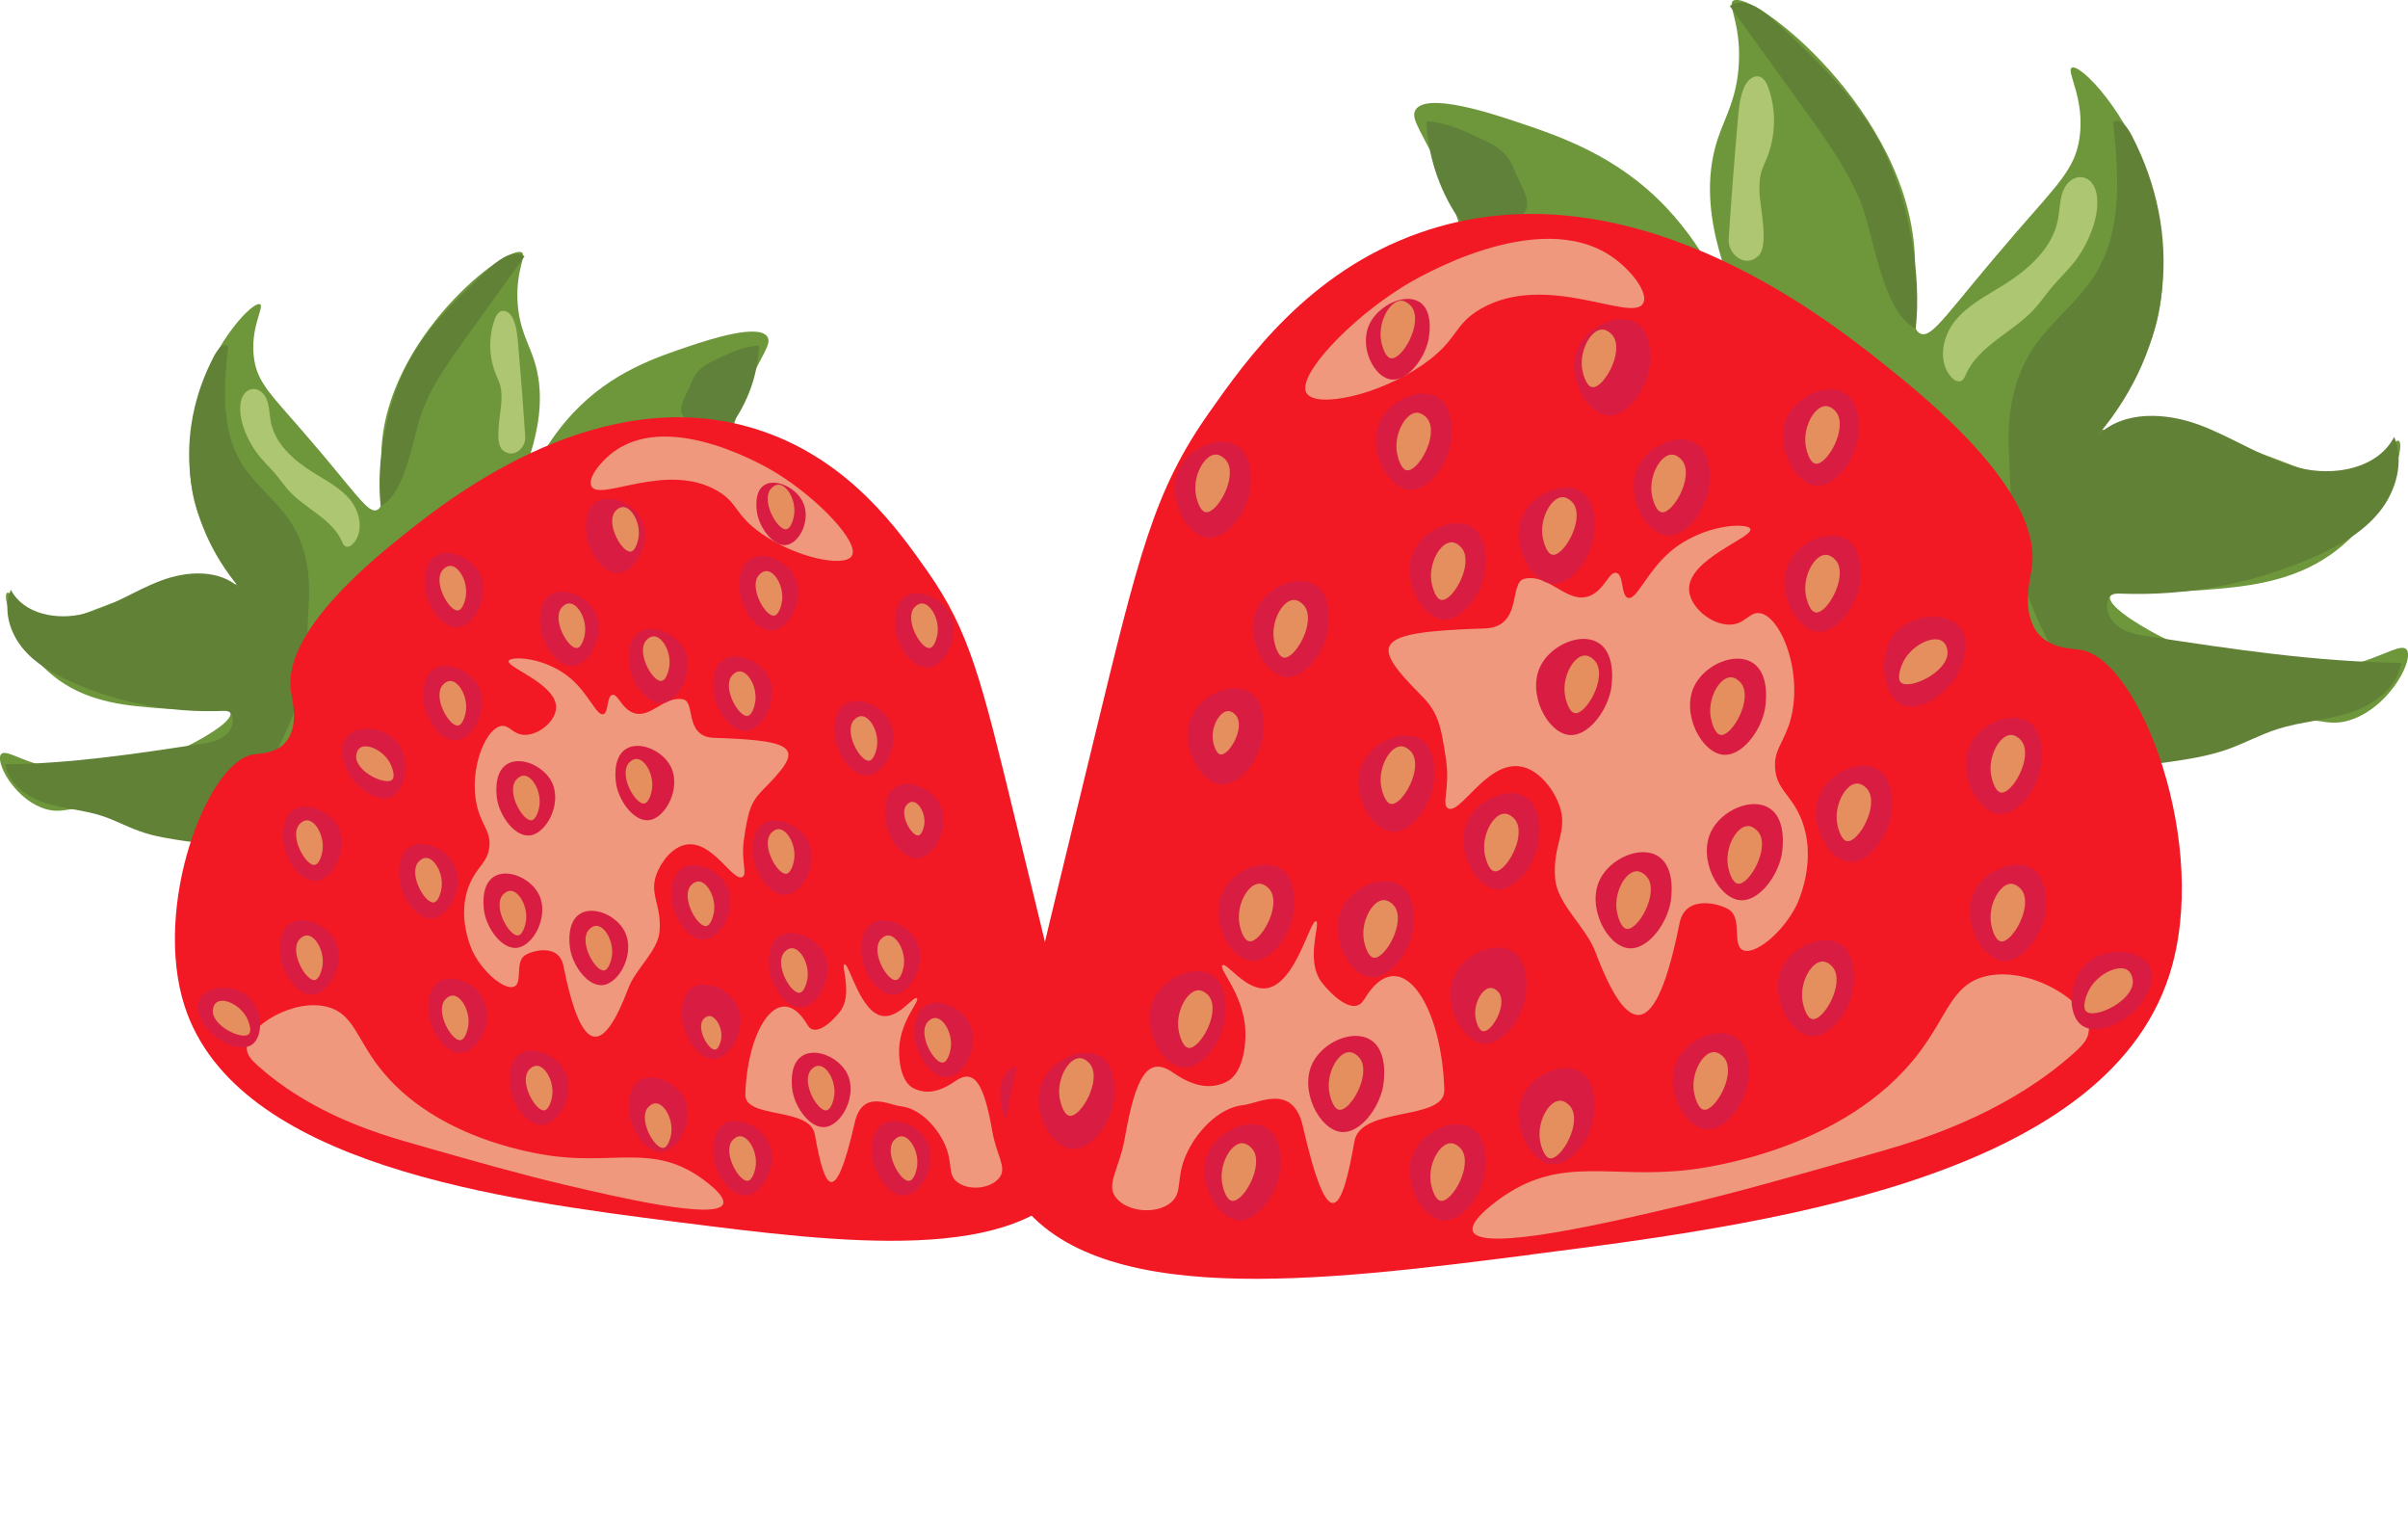 <?xml version="1.0" encoding="UTF-8"?>
<svg id="Layer_2" data-name="Layer 2" xmlns="http://www.w3.org/2000/svg" viewBox="0 0 378.26 240.37">
  <defs>
    <style>
      .cls-1 {
        fill: #d91d42;
      }

      .cls-2 {
        fill: #adc671;
      }

      .cls-3 {
        fill: #aec572;
      }

      .cls-4 {
        fill: #f21925;
      }

      .cls-5 {
        fill: #618137;
      }

      .cls-6 {
        fill: #5f8139;
      }

      .cls-7 {
        fill: #f0987d;
      }

      .cls-8 {
        fill: #6e973b;
      }

      .cls-9 {
        fill: #e58f5e;
      }
    </style>
  </defs>
  <g id="leaf">
    <path class="cls-8" d="m32.95,129.58c-2.07,1.09-5.07,2.23-8.37,1.63-3.68-.67-4.18-2.85-8.37-3.95-4.74-1.25-6.13,1.01-9.76-.46-4.51-1.83-7.22-7.28-6.27-8.37.57-.66,2.34.47,5.11,1.39,11.49,3.82,22.58-1.85,24.86-3.02.47-.24,6.52-3.37,6.04-4.88-.38-1.22-4.64-.19-11.15-.7-4.9-.38-10.81-.84-15.8-4.42-6.63-4.75-9-13.12-8.13-13.71.53-.37,1.93,2.49,5.34,3.72,4.16,1.49,7.17-.94,13.25-2.79,10.66-3.25,17.98-.84,18.59-3.25.34-1.35-1.92-2.21-4.18-4.88-7.33-8.66-3.19-22.85-2.79-24.17,2.57-8.39,8.49-14.49,9.53-13.94.74.39-1.65,3.8-.93,8.6.55,3.66,2.51,5.45,7.67,11.39,8.33,9.59,10.15,12.91,11.62,12.32,1.54-.63.57-4.76.7-9.06.52-17.94,19.9-32.85,22.08-31.37.74.5-.9,2.61-.7,7.44.18,4.31,1.67,6.63,2.56,9.3,3.27,9.78-2.97,19.54-1.86,19.98.83.33,2.6-5.78,8.13-11.62,6-6.34,12.93-8.65,18.36-10.46,2.68-.89,10.74-3.58,12.08-1.39.72,1.18-1.03,2.88-3.25,8.13-1.71,4.05-2.38,7.07-2.56,7.67-1.4,4.6-21.6,20.84-81.8,60.88Z"/>
    <path class="cls-5" d="m59.8,79.47c-.74-6.65.82-15.16,3.67-21.21,3.03-6.46,8.39-11.47,13.63-16.31,1.47-1.36,3.63-2.81,5.3-1.69-3.02,4.19-6.04,8.38-9.06,12.58-2.55,3.54-5.12,7.11-6.79,11.14-1.66,4.01-2.61,13.41-6.74,15.5Z"/>
    <path class="cls-2" d="m42.07,63.21c.27.99.27,2.04.47,3.05.69,3.47,3.61,6.04,6.61,7.91,2.09,1.3,4.37,2.46,5.91,4.39s2.08,4.95.44,6.79c-.31.35-.8.65-1.22.45-.3-.14-.43-.48-.57-.78-1.56-3.53-5.68-5.09-8.3-7.93-.77-.83-1.4-1.77-2.13-2.64-.9-1.07-1.93-2.02-2.78-3.12-1.59-2.05-3.17-5.53-2.67-8.21s3.44-2.77,4.23.1Z"/>
    <path class="cls-3" d="m78.78,62.83c0-.76,0-1.53-.19-2.27-.16-.59-.43-1.14-.67-1.7-1.13-2.73-1.21-5.87-.23-8.65.2-.58.52-1.2,1.11-1.36.82-.22,1.55.6,1.87,1.38.48,1.16.6,2.43.71,3.68.43,4.88.81,9.77,1.13,14.67.12,1.82-1.97,3.59-3.6,2.05-1.33-1.25-.15-6.08-.13-7.8Z"/>
    <path class="cls-5" d="m48.51,94.26c-.16,3.46-.25,7.13-.62,10.54-.94,8.64-6.39,16.72-10.9,23.87-.78,1.24-1.62,2.53-2.94,3.18-1.44.71-3.15.49-4.74.26-2.48-.36-4.98-.73-7.35-1.57-2.05-.72-3.98-1.79-6.05-2.45-2.89-.93-6-1.07-8.88-2.02-2.89-.95-5.73-3.04-6.2-6.04,10.25-.11,20.42-1.65,30.55-3.18,1.27-.19,2.58-.4,3.66-1.11s1.83-2.06,1.44-3.28c-.07-.21-.17-.42-.34-.57-.32-.28-.79-.27-1.21-.25-8.05.32-16.16-1.22-23.53-4.47-2.96-1.31-5.89-2.95-7.92-5.47-2.03-2.52-3.02-6.09-1.78-9.09,2.02,3.88,7.32,4.84,11.57,3.75,4.24-1.08,7.94-3.66,12.04-5.19,4.1-1.54,9.22-1.81,12.38,1.23-9.09-10.76-10.34-24.4-4.14-36.35.51-.98,1.39-2.33,2.28-1.67-.64,6.2-1.17,12.89,2.03,18.24,2.13,3.55,5.68,6.05,7.91,9.54,2.3,3.59,2.96,7.91,2.76,12.1Z"/>
    <path class="cls-6" d="m108.33,60.73c.32-.78.64-1.57,1.17-2.23.82-1.02,2.06-1.61,3.24-2.17,2.07-.97,4.22-1.96,6.5-2.06-.17,4.12-1.49,8.18-3.77,11.61-.11.17-.23.34-.41.45-.27.16-.6.13-.91.09-1.38-.17-5.8.02-6.75-1-1.11-1.19.42-3.46.93-4.7Z"/>
  </g>
  <g id="strawberry">
    <path id="strawberrybase" class="cls-4" d="m29,158c-5.07-15.72,3.53-38.25,10.69-39.51,1.11-.19,3.53-.11,5.11-1.86,2.2-2.42,1.16-6.56.93-7.9-1.6-9.41,13.09-21.09,18.13-25.1,7.11-5.66,31.2-24.62,56.24-15.8,13.55,4.77,21.07,15.46,25.56,21.84,6.68,9.5,8.49,17.08,13.94,39.51,11.67,48.01,12.52,51.01,9.76,55.31-9.15,14.26-37.39,10.67-62.74,7.44-27.43-3.49-69.53-8.86-77.62-33.93Z"/>
    <path id="shine" class="cls-7" d="m96.63,70.79c9.01-6.32,24.05,2.7,25.33,3.49,6.65,4.1,13.1,10.95,11.85,13.01-1.11,1.85-8.66.36-14.18-3.49-4.29-2.99-3.61-4.79-6.97-6.74-8-4.63-18.46,1.78-19.75-.7-.65-1.25,1.43-3.97,3.72-5.58Zm-56,96.67c7.51,6.7,16.7,9.83,20.91,11.15,1.2.38,2.66.8,5.58,1.63,6.57,1.87,14.54,4.15,21.61,5.81,8.07,1.9,23.88,5.61,24.86,3.02.54-1.41-3.49-4.11-3.95-4.42-7.06-4.68-12.85-1.99-22.08-3.02-2.14-.24-19.11-2.36-28.12-14.18-3.46-4.54-3.99-8.21-7.9-9.3-5.37-1.5-12.91,3.05-12.78,6.51.04,1.06.79,1.84,1.86,2.79Zm36.25-34.63c-.18,2.52-1.81,3.11-3.02,5.81-2.34,5.21.33,10.66.46,10.92,1.7,3.34,5.11,6.06,6.51,5.34,1.28-.66.03-3.81,1.63-4.88,1.12-.75,5.33-1.92,6.04,1.63,2.89,14.48,6.27,13.99,10.22,3.49,1.14-3.02,4.61-5.78,4.88-8.83.37-4.27-1.68-5.81-.46-9.06.71-1.9,2.53-4.39,4.88-4.65,4.01-.43,7.13,5.91,8.6,5.11.84-.45-.25-2.46.23-5.81.66-4.58,1.08-5.94,3.02-7.9,6.18-6.25,6.24-7.71-7.67-8.13-4.77-.15-2.9-5.61-4.88-6.04-2.98-.64-5.19,3.16-7.9,2.09-1.82-.71-2.36-3.03-3.25-2.79-.91.25-.53,2.75-1.39,3.02-1.04.33-2.26-3.12-5.11-5.58-3.92-3.38-9.42-3.59-9.76-2.79-.43,1.03,7.66,3.65,7.44,7.44-.12,2.05-2.66,4.18-4.88,4.18-1.93,0-2.4-1.6-3.72-1.39-2.69.41-5.51,7.85-3.49,13.71.74,2.15,1.77,3.03,1.63,5.11Zm40.2,39.04c-.12,3.88,10.15,1.92,10.92,6.27,1.49,8.44,3.08,12.09,6.27-1.86,1.2-5.27,5.41-2.74,7.2-2.56,3.14.33,5.82,3.43,6.97,6.04,1.3,2.94.36,4.56,1.86,5.81,1.76,1.47,5.38,1.17,6.74-.7,1.14-1.57-.51-3.46-1.16-7.2-1.3-7.46-2.8-9.98-5.81-7.9-2.36,1.63-4.42,2.15-6.51,1.16-1.98-.94-2.41-4.31-2.32-6.27.2-4.41,3.31-7.47,2.79-7.9-.51-.43-2.83,3.12-5.34,2.79-3.56-.46-5.31-8.36-6.04-8.13-.58.18,1.37,4.77-.7,7.44-1.18,1.52-3.9,4.16-5.11,2.09-4.3-7.3-9.44.35-9.76,10.92Z"/>
    <path id="seeds-dark" class="cls-1" d="m71.94,98.51c-2.23.23-4.52-2.75-5.08-5.44-.04-.18-.83-4.28,1.5-5.75,2.15-1.35,5.79.26,7.06,2.82,1.65,3.33-.84,8.09-3.48,8.37Zm67.88,14.88c-1.26-2.55-4.91-4.17-7.06-2.82-2.33,1.46-1.54,5.56-1.5,5.75.56,2.69,2.85,5.67,5.08,5.44,2.64-.28,5.13-5.04,3.48-8.37Zm-19.07-7.01c-1.26-2.55-4.91-4.17-7.06-2.82-2.33,1.46-1.54,5.56-1.5,5.75.56,2.69,2.85,5.67,5.08,5.44,2.64-.28,5.13-5.04,3.48-8.37Zm-45.53,1.51c-1.26-2.55-4.91-4.17-7.06-2.82-2.33,1.46-1.54,5.56-1.5,5.75.56,2.69,2.85,5.67,5.08,5.44,2.64-.28,5.13-5.04,3.48-8.37Zm-13.24,8.18c-2.05-1.98-6.03-2.27-7.59-.28-1.7,2.16.42,5.75.52,5.92,1.43,2.35,4.59,4.38,6.61,3.42,2.39-1.15,3.14-6.47.46-9.05Zm24.71,6.76c-1.26-2.55-4.91-4.17-7.06-2.82-2.33,1.46-1.54,5.56-1.5,5.75.56,2.69,2.85,5.67,5.08,5.44,2.64-.28,5.13-5.04,3.48-8.37Zm18.7-2.4c-1.26-2.55-4.91-4.17-7.06-2.82-2.33,1.46-1.54,5.56-1.5,5.75.56,2.69,2.85,5.67,5.08,5.44,2.64-.28,5.13-5.04,3.48-8.37Zm42.34,5.99c-1.26-2.55-4.91-4.17-7.06-2.82-2.33,1.46-1.54,5.56-1.5,5.75.56,2.69,2.85,5.67,5.08,5.44,2.64-.28,5.13-5.04,3.48-8.37Zm-20.76,5.74c-1.26-2.55-4.91-4.17-7.06-2.82-2.33,1.46-1.54,5.56-1.5,5.75.56,2.69,2.85,5.67,5.08,5.44,2.64-.28,5.13-5.04,3.48-8.37Zm-12.76,7.01c-1.26-2.55-4.91-4.17-7.06-2.82-2.33,1.46-1.54,5.56-1.5,5.75.56,2.69,2.85,5.67,5.08,5.44,2.64-.28,5.13-5.04,3.48-8.37Zm-16.05,7.16c-1.26-2.55-4.91-4.17-7.06-2.82-2.33,1.46-1.54,5.56-1.5,5.75.56,2.69,2.85,5.67,5.08,5.44,2.64-.28,5.13-5.04,3.48-8.37Zm9.35-44.28c-1.26-2.55-4.91-4.17-7.06-2.82-2.33,1.46-1.54,5.56-1.5,5.75.56,2.69,2.85,5.67,5.08,5.44,2.64-.28,5.13-5.04,3.48-8.37Zm-13.97-5.84c-1.26-2.55-4.91-4.17-7.06-2.82-2.33,1.46-1.54,5.56-1.5,5.75.56,2.69,2.85,5.67,5.08,5.44,2.64-.28,5.13-5.04,3.48-8.37Zm7.22-14.59c-1.26-2.55-4.91-4.17-7.06-2.82-2.33,1.46-1.54,5.56-1.5,5.75.56,2.69,2.85,5.67,5.08,5.44,2.64-.28,5.13-5.04,3.48-8.37Zm24.11,9.01c-1.26-2.55-4.91-4.17-7.06-2.82-2.33,1.46-1.54,5.56-1.5,5.75.56,2.69,2.85,5.67,5.08,5.44,2.64-.28,5.13-5.04,3.48-8.37Zm24.43,5.84c-1.26-2.55-4.91-4.17-7.06-2.82-2.33,1.46-1.54,5.56-1.5,5.75.56,2.69,2.85,5.67,5.08,5.44,2.64-.28,5.13-5.04,3.48-8.37Zm-77.9,39.36c-1.26-2.55-4.91-4.17-7.06-2.82-2.33,1.46-1.54,5.56-1.5,5.75.56,2.69,2.85,5.67,5.08,5.44,2.64-.28,5.13-5.04,3.48-8.37Zm13.26,4.65c-1.26-2.55-4.91-4.17-7.06-2.82-2.33,1.46-1.54,5.56-1.5,5.75.56,2.69,2.85,5.67,5.08,5.44,2.64-.28,5.13-5.04,3.48-8.37Zm59.35,7.35c-1.26-2.55-4.91-4.17-7.06-2.82-2.33,1.46-1.54,5.56-1.5,5.75.56,2.69,2.85,5.67,5.08,5.44,2.64-.28,5.13-5.04,3.48-8.37Zm-14.52,1.99c-1.26-2.55-4.91-4.17-7.06-2.82-2.33,1.46-1.54,5.56-1.5,5.75.56,2.69,2.85,5.67,5.08,5.44,2.64-.28,5.13-5.04,3.48-8.37Zm-13.68,8.08c-1.26-2.55-4.91-4.17-7.06-2.82-2.33,1.46-1.54,5.56-1.5,5.75.56,2.69,2.85,5.67,5.08,5.44,2.64-.28,5.13-5.04,3.48-8.37Zm17.28,10.72c-1.26-2.55-4.91-4.17-7.06-2.82-2.33,1.46-1.54,5.56-1.5,5.75.56,2.69,2.85,5.67,5.08,5.44,2.64-.28,5.13-5.04,3.48-8.37Zm19.26-7.85c-1.26-2.55-4.91-4.17-7.06-2.82-2.33,1.46-1.54,5.56-1.5,5.75.56,2.69,2.85,5.67,5.08,5.44,2.64-.28,5.13-5.04,3.48-8.37Zm13.49,9.91c-1.26-2.55-4.91-4.17-7.06-2.82-2.33,1.46-1.54,5.56-1.5,5.75.56,2.69,2.85,5.67,5.08,5.44,2.64-.28,5.13-5.04,3.48-8.37Zm-20.16,8.67c-1.26-2.55-4.91-4.17-7.06-2.82-2.33,1.46-1.54,5.56-1.5,5.75.56,2.69,2.85,5.67,5.08,5.44,2.64-.28,5.13-5.04,3.48-8.37Zm-24.94,0c-1.26-2.55-4.91-4.17-7.06-2.82-2.33,1.46-1.54,5.56-1.5,5.75.56,2.69,2.85,5.67,5.08,5.44,2.64-.28,5.13-5.04,3.48-8.37Zm-68.05-31.52c-1.26-2.55-4.91-4.17-7.06-2.82-2.33,1.46-1.54,5.56-1.5,5.75.56,2.69,2.85,5.67,5.08,5.44,2.64-.28,5.13-5.04,3.48-8.37Zm23.32,9.15c-1.26-2.55-4.91-4.17-7.06-2.82-2.33,1.46-1.54,5.56-1.5,5.75.56,2.69,2.85,5.67,5.08,5.44,2.64-.28,5.13-5.04,3.48-8.37Zm12.76,11.3c-1.26-2.55-4.91-4.17-7.06-2.82-2.33,1.46-1.54,5.56-1.5,5.75.56,2.69,2.85,5.67,5.08,5.44,2.64-.28,5.13-5.04,3.48-8.37Zm18.73,4.23c-1.26-2.55-4.91-4.17-7.06-2.82-2.33,1.46-1.54,5.56-1.5,5.75.56,2.69,2.85,5.67,5.08,5.44,2.64-.28,5.13-5.04,3.48-8.37Zm-54.32-42.54c-1.26-2.55-4.91-4.17-7.06-2.82-2.33,1.46-1.54,5.56-1.5,5.75.56,2.69,2.85,5.67,5.08,5.44,2.64-.28,5.13-5.04,3.48-8.37Zm-14.72,26.09c-2.22-1.48-5.93-1.24-7.05.72-1.21,2.12,1.34,5.02,1.45,5.14,1.7,1.89,4.95,3.28,6.66,2.17,2.02-1.31,1.83-6.1-1.06-8.03Zm87.6-77.35c-1.13-2.17-4.22-3.62-5.97-2.55-1.9,1.16-1.13,4.6-1.09,4.76.54,2.26,2.53,4.82,4.39,4.68,2.19-.16,4.14-4.06,2.67-6.89Z"/>
    <path id="seeds" class="cls-9" d="m69.43,89.64s.58-.81,1.34-.78c1.4.04,2.85,2.72,2.36,5.02-.05.24-.4,1.89-1.19,1.98-1.36.16-3.88-4.26-2.51-6.22Zm21.21,12.12c.79-.1,1.14-1.74,1.19-1.98.49-2.3-.96-4.98-2.36-5.02-.76-.02-1.32.75-1.34.78-1.37,1.96,1.15,6.38,2.51,6.22Zm13.26,5.17c.79-.1,1.14-1.74,1.19-1.98.49-2.3-.96-4.98-2.36-5.02-.76-.02-1.32.75-1.34.78-1.37,1.96,1.15,6.38,2.51,6.22Zm-20.41,21.88c.79-.1,1.14-1.74,1.19-1.98.49-2.3-.96-4.98-2.36-5.02-.76-.02-1.32.75-1.34.78-1.37,1.96,1.15,6.38,2.51,6.22Zm-11.55-14.87c.79-.1,1.14-1.74,1.19-1.98.49-2.3-.96-4.98-2.36-5.02-.76-.02-1.32.75-1.34.78-1.37,1.96,1.15,6.38,2.51,6.22Zm49.66-17.26c.79-.1,1.14-1.74,1.19-1.98.49-2.3-.96-4.98-2.36-5.02-.76-.02-1.32.75-1.34.78-1.37,1.96,1.15,6.38,2.51,6.22Zm-60.01,25.77c.59-.54-.08-2.08-.17-2.31-.93-2.15-3.67-3.5-4.83-2.72-.64.42-.64,1.37-.64,1.42.02,2.39,4.63,4.54,5.65,3.61Zm84.44-20.69c.79-.1,1.14-1.74,1.19-1.98.49-2.3-.96-4.98-2.36-5.02-.76-.02-1.32.75-1.34.78-1.37,1.96,1.15,6.38,2.51,6.22Zm-1.79,29.43c.6-.07.87-1.31.91-1.49.37-1.73-.73-3.74-1.8-3.78-.58-.02-1,.56-1.02.59-1.04,1.47.87,4.8,1.91,4.68Zm-26.84-18.76c.79-.1,1.14-1.74,1.19-1.98.49-2.3-.96-4.98-2.36-5.02-.76-.02-1.32.75-1.34.78-1.37,1.96,1.15,6.38,2.51,6.22Zm-67.98,23.39c.79-.1,1.14-1.74,1.19-1.98.49-2.3-.96-4.98-2.36-5.02-.76-.02-1.32.75-1.34.78-1.37,1.96,1.15,6.38,2.51,6.22Zm18.7,5.9c.79-.1,1.14-1.74,1.19-1.98.49-2.3-.96-4.98-2.36-5.02-.76-.02-1.32.75-1.34.78-1.37,1.96,1.15,6.38,2.51,6.22Zm13.26,5.17c.79-.1,1.14-1.74,1.19-1.98.49-2.3-.96-4.98-2.36-5.02-.76-.02-1.32.75-1.34.78-1.37,1.96,1.15,6.38,2.51,6.22Zm-9.06,16.45c.79-.1,1.14-1.74,1.19-1.98.49-2.3-.96-4.98-2.36-5.02-.76-.02-1.32.75-1.34.78-1.37,1.96,1.15,6.38,2.51,6.22Zm-22.9-9.44c.79-.1,1.14-1.74,1.19-1.98.49-2.3-.96-4.98-2.36-5.02-.76-.02-1.32.75-1.34.78-1.37,1.96,1.15,6.38,2.51,6.22Zm51.76-27.72c.79-.1,1.14-1.74,1.19-1.98.49-2.3-.96-4.98-2.36-5.02-.76-.02-1.32.75-1.34.78-1.37,1.96,1.15,6.38,2.51,6.22Zm-62.11,36.23c.59-.54-.08-2.08-.17-2.31-.93-2.15-3.67-3.5-4.83-2.72-.64.42-.64,1.37-.64,1.42.02,2.39,4.63,4.54,5.65,3.61Zm84.44-25.2c.79-.1,1.14-1.74,1.19-1.98.49-2.3-.96-4.98-2.36-5.02-.76-.02-1.32.75-1.34.78-1.37,1.96,1.15,6.38,2.51,6.22Zm-11.17,27.61c.6-.07.87-1.31.91-1.49.37-1.73-.73-3.74-1.8-3.78-.58-.02-1,.56-1.02.59-1.04,1.47.87,4.8,1.91,4.68Zm-17.46-12.43c.79-.1,1.14-1.74,1.19-1.98.49-2.3-.96-4.98-2.36-5.02-.76-.02-1.32.75-1.34.78-1.37,1.96,1.15,6.38,2.51,6.22Zm45.85,1.51c.79-.1,1.14-1.74,1.19-1.98.49-2.3-.96-4.98-2.36-5.02-.76-.02-1.32.75-1.34.78-1.37,1.96,1.15,6.38,2.51,6.22Zm-55.23,20.46c.79-.1,1.14-1.74,1.19-1.98.49-2.3-.96-4.98-2.36-5.02-.76-.02-1.32.75-1.34.78-1.37,1.96,1.15,6.38,2.51,6.22Zm18.7,5.9c.79-.1,1.14-1.74,1.19-1.98.49-2.3-.96-4.98-2.36-5.02-.76-.02-1.32.75-1.34.78-1.37,1.96,1.15,6.38,2.51,6.22Zm13.26,5.17c.79-.1,1.14-1.74,1.19-1.98.49-2.3-.96-4.98-2.36-5.02-.76-.02-1.32.75-1.34.78-1.37,1.96,1.15,6.38,2.51,6.22Zm8.14-29.53c.79-.1,1.14-1.74,1.19-1.98.49-2.3-.96-4.98-2.36-5.02-.76-.02-1.32.75-1.34.78-1.37,1.96,1.15,6.38,2.51,6.22Zm-2.1-72.79c.79-.1,1.14-1.74,1.19-1.98.49-2.3-.96-4.98-2.36-5.02-.76-.02-1.32.75-1.34.78-1.37,1.96,1.15,6.38,2.51,6.22Zm6.3,91.26c.79-.1,1.14-1.74,1.19-1.98.49-2.3-.96-4.98-2.36-5.02-.76-.02-1.32.75-1.34.78-1.37,1.96,1.15,6.38,2.51,6.22Zm32.75.73c.79-.1,1.14-1.74,1.19-1.98.49-2.3-.96-4.98-2.36-5.02-.76-.02-1.32.75-1.34.78-1.37,1.96,1.15,6.38,2.51,6.22Zm-63.48-88.48c.79-.1,1.14-1.74,1.19-1.98.49-2.3-.96-4.98-2.36-5.02-.76-.02-1.32.75-1.34.78-1.37,1.96,1.15,6.38,2.51,6.22Zm37.45,32.84c.79-.1,1.14-1.74,1.19-1.98.49-2.3-.96-4.98-2.36-5.02-.76-.02-1.32.75-1.34.78-1.37,1.96,1.15,6.38,2.51,6.22Zm-25.6,25.96c.79-.1,1.14-1.74,1.19-1.98.49-2.3-.96-4.98-2.36-5.02-.76-.02-1.32.75-1.34.78-1.37,1.96,1.15,6.38,2.51,6.22Zm31.9,40.02c.79-.1,1.14-1.74,1.19-1.98.49-2.3-.96-4.98-2.36-5.02-.76-.02-1.32.75-1.34.78-1.37,1.96,1.15,6.38,2.51,6.22Zm5.29-18.58c.79-.1,1.14-1.74,1.19-1.98.49-2.3-.96-4.98-2.36-5.02-.76-.02-1.32.75-1.34.78-1.37,1.96,1.15,6.38,2.51,6.22Z"/>
  </g>
  <g id="leaf-2" data-name="leaf">
    <path class="cls-8" d="m229.88,37.69c-.23-.77-1.09-4.67-3.31-9.92-2.87-6.79-5.14-9-4.21-10.52,1.74-2.83,12.17.65,15.63,1.8,7.01,2.34,15.97,5.33,23.74,13.52,7.16,7.55,9.44,15.46,10.52,15.02,1.44-.58-6.63-13.2-2.4-25.84,1.15-3.44,3.07-6.44,3.31-12.02.27-6.24-1.85-8.97-.9-9.62,2.81-1.92,27.88,17.36,28.55,40.57.16,5.57-1.1,10.9.9,11.72,1.89.77,4.26-3.52,15.02-15.93,6.67-7.68,9.2-10,9.92-14.72.94-6.2-2.16-10.62-1.2-11.12,1.34-.7,9,7.18,12.32,18.03.52,1.7,5.87,20.05-3.61,31.25-2.92,3.45-5.85,4.57-5.41,6.31.79,3.12,10.26,0,24.04,4.21,7.86,2.4,11.75,5.53,17.13,3.61,4.41-1.58,6.22-5.28,6.91-4.81,1.12.77-1.94,11.58-10.52,17.73-6.45,4.63-14.09,5.22-20.43,5.71-8.42.65-13.93-.67-14.42.9-.62,1.95,7.2,6,7.81,6.31,2.95,1.51,17.3,8.85,32.15,3.91,3.58-1.19,5.87-2.66,6.61-1.8,1.22,1.4-2.29,8.45-8.11,10.82-4.7,1.91-6.49-1.02-12.62.6-5.41,1.43-6.06,4.24-10.82,5.11-4.27.78-8.14-.69-10.82-2.1-77.84-51.78-103.97-72.78-105.77-78.73Z"/>
    <path class="cls-5" d="m292.22,31.59c-2.16-5.21-5.49-9.83-8.78-14.4-3.91-5.42-7.81-10.84-11.72-16.26,2.16-1.44,4.95.42,6.85,2.18,6.77,6.26,13.7,12.75,17.62,21.1,3.67,7.82,5.69,18.83,4.74,27.42-5.34-2.71-6.56-14.86-8.71-20.04Z"/>
    <path class="cls-2" d="m329.34,30.47c.64,3.46-1.39,7.97-3.45,10.62-1.11,1.42-2.44,2.66-3.6,4.04-.94,1.12-1.76,2.34-2.75,3.42-3.38,3.67-8.71,5.69-10.73,10.25-.17.39-.35.82-.73,1.01-.54.26-1.17-.14-1.57-.59-2.12-2.38-1.43-6.29.56-8.78,1.99-2.49,4.93-3.99,7.64-5.67,3.88-2.42,7.66-5.74,8.55-10.22.26-1.3.26-2.66.61-3.94,1.03-3.71,4.81-3.73,5.48-.13Z"/>
    <path class="cls-3" d="m276.21,40.19c-2.11,1.99-4.81-.3-4.66-2.65.41-6.33.9-12.65,1.46-18.96.14-1.62.3-3.26.92-4.76.42-1.02,1.36-2.08,2.42-1.79.76.21,1.17,1.02,1.44,1.76,1.27,3.6,1.16,7.66-.3,11.18-.3.73-.66,1.44-.86,2.2-.25.95-.26,1.95-.24,2.93.03,2.22,1.55,8.46-.17,10.08Z"/>
    <path class="cls-5" d="m319.1,55.1c2.88-4.51,7.47-7.74,10.22-12.33,4.14-6.91,3.45-15.57,2.63-23.58,1.15-.85,2.29.88,2.95,2.15,8.01,15.45,6.4,33.08-5.35,47,4.08-3.93,10.71-3.57,16.01-1.59,5.3,1.99,10.09,5.31,15.57,6.71s12.34.16,14.96-4.85c1.6,3.87.32,8.49-2.3,11.75-2.63,3.26-6.4,5.39-10.24,7.08-9.53,4.2-20.03,6.19-30.43,5.78-.55-.02-1.15-.03-1.57.33-.22.19-.36.46-.44.74-.51,1.58.48,3.33,1.86,4.25s3.09,1.18,4.73,1.43c13.1,1.99,26.25,3.98,39.51,4.12-.62,3.88-4.29,6.59-8.02,7.81-3.73,1.22-7.75,1.4-11.49,2.61-2.68.86-5.16,2.24-7.82,3.17-3.06,1.08-6.29,1.56-9.51,2.03-2.06.3-4.26.58-6.12-.34-1.69-.84-2.79-2.51-3.8-4.11-5.84-9.24-12.89-19.71-14.1-30.87-.48-4.41-.59-9.17-.8-13.64-.26-5.42.6-11.01,3.57-15.65Z"/>
    <path class="cls-6" d="m239.38,33.46c-1.22,1.31-6.94,1.07-8.72,1.29-.4.05-.83.09-1.18-.11-.23-.14-.38-.36-.53-.58-2.95-4.44-4.65-9.69-4.88-15.01,2.96.13,5.73,1.41,8.41,2.66,1.54.72,3.13,1.48,4.2,2.81.68.85,1.1,1.87,1.51,2.88.66,1.59,2.63,4.53,1.2,6.07Z"/>
  </g>
  <g id="bstrawberry">
    <path class="cls-4" d="m240.4,197.04c-32.78,4.18-69.3,8.83-81.13-9.62-3.57-5.56-2.46-9.43,12.62-71.52,7.05-29,9.39-38.81,18.03-51.08,5.81-8.26,15.53-22.08,33.05-28.25,32.38-11.4,63.53,13.12,72.72,20.43,6.51,5.18,25.51,20.29,23.44,32.45-.29,1.73-1.64,7.08,1.2,10.22,2.05,2.26,5.18,2.15,6.61,2.4,9.26,1.62,20.38,30.76,13.82,51.08-10.46,32.42-64.9,39.35-100.37,43.87Z"/>
    <path id="shine-2" data-name="shine" class="cls-7" d="m258.12,47.61c-1.67,3.2-15.19-5.09-25.54.9-4.35,2.52-3.46,4.85-9.01,8.71-7.14,4.97-16.89,6.9-18.33,4.51-1.61-2.67,6.72-11.53,15.33-16.83,1.66-1.02,21.1-12.68,32.75-4.51,2.96,2.08,5.65,5.6,4.81,7.21Zm70.02,114.19c.16-4.47-9.58-10.35-16.53-8.41-5.05,1.41-5.74,6.15-10.22,12.02-11.65,15.27-33.6,18.02-36.36,18.33-11.93,1.34-19.42-2.15-28.55,3.91-.6.39-5.8,3.89-5.11,5.71,1.28,3.35,21.72-1.45,32.15-3.91,9.15-2.15,19.45-5.09,27.95-7.51,3.77-1.08,5.66-1.61,7.21-2.1,5.45-1.72,17.34-5.75,27.04-14.42,1.38-1.23,2.35-2.24,2.4-3.61Zm-47.18-47.78c2.62-7.58-1.03-17.19-4.51-17.73-1.7-.26-2.31,1.81-4.81,1.8-2.87,0-6.15-2.76-6.31-5.41-.29-4.9,10.17-8.28,9.62-9.62-.43-1.04-7.55-.77-12.62,3.61-3.69,3.18-5.26,7.64-6.61,7.21-1.12-.35-.62-3.59-1.8-3.91-1.15-.31-1.86,2.68-4.21,3.61-3.51,1.38-6.36-3.54-10.22-2.7-2.57.55-.15,7.62-6.31,7.81-17.98.55-17.91,2.44-9.92,10.52,2.51,2.53,3.06,4.29,3.91,10.22.62,4.34-.78,6.93.3,7.51,1.9,1.03,5.93-7.17,11.12-6.61,3.04.33,5.4,3.56,6.31,6.01,1.57,4.21-1.09,6.19-.6,11.72.35,3.94,4.84,7.51,6.31,11.42,5.12,13.58,9.49,14.21,13.22-4.51.91-4.58,6.36-3.07,7.81-2.1,2.06,1.38.44,5.46,2.1,6.31,1.8.92,6.22-2.59,8.41-6.91.17-.33,3.62-7.39.6-14.12-1.56-3.48-3.68-4.25-3.91-7.51-.19-2.7,1.14-3.83,2.1-6.61Zm-66.71,42.97c-1.57,2.67-5.09-.74-6.61-2.7-2.68-3.45-.15-9.39-.9-9.62-.95-.29-3.21,9.92-7.81,10.52-3.26.42-6.25-4.16-6.91-3.61-.67.56,3.35,4.52,3.61,10.22.12,2.54-.45,6.9-3,8.11-2.7,1.28-5.36.6-8.41-1.5-3.89-2.69-5.83.58-7.51,10.22-.85,4.85-2.98,7.28-1.5,9.32,1.76,2.41,6.43,2.8,8.71.9,1.94-1.62.72-3.71,2.4-7.51,1.49-3.38,4.95-7.39,9.01-7.81,2.31-.24,7.76-3.5,9.32,3.31,4.13,18.04,6.19,13.32,8.11,2.4.99-5.62,14.28-3.1,14.12-8.11-.41-13.67-7.06-23.57-12.62-14.12Z"/>
    <path id="seeds-dark-2" data-name="seeds-dark" class="cls-1" d="m280.74,65.43c1.64-3.3,6.35-5.39,9.12-3.64,3.01,1.89,1.99,7.19,1.94,7.43-.72,3.48-3.68,7.33-6.56,7.03-3.41-.36-6.63-6.51-4.5-10.82Zm-78.78,40.88c2.88.3,5.85-3.55,6.56-7.03.05-.24,1.07-5.54-1.94-7.43-2.77-1.75-7.49.34-9.12,3.64-2.13,4.31,1.09,10.47,4.5,10.82Zm24.66-9.06c2.88.3,5.85-3.55,6.56-7.03.05-.24,1.07-5.54-1.94-7.43-2.77-1.75-7.49.34-9.12,3.64-2.13,4.31,1.09,10.47,4.5,10.82Zm58.88,1.95c2.88.3,5.85-3.55,6.56-7.03.05-.24,1.07-5.54-1.94-7.43-2.77-1.75-7.49.34-9.12,3.64-2.13,4.31,1.09,10.47,4.5,10.82Zm13.22,11.46c2.61,1.25,6.7-1.38,8.55-4.42.13-.21,2.87-4.85.68-7.65-2.03-2.58-7.17-2.2-9.82.36-3.46,3.34-2.49,10.22.6,11.7Zm-28.06,7.86c2.88.3,5.85-3.55,6.56-7.03.05-.24,1.07-5.54-1.94-7.43-2.77-1.75-7.49.34-9.12,3.64-2.13,4.31,1.09,10.47,4.5,10.82Zm-24.18-3.1c2.88.3,5.85-3.55,6.56-7.03.05-.24,1.07-5.54-1.94-7.43-2.77-1.75-7.49.34-9.12,3.64-2.13,4.31,1.09,10.47,4.5,10.82Zm-54.75,7.75c2.88.3,5.85-3.55,6.56-7.03.05-.24,1.07-5.54-1.94-7.43-2.77-1.75-7.49.34-9.12,3.64-2.13,4.31,1.09,10.47,4.5,10.82Zm26.84,7.42c2.88.3,5.85-3.55,6.56-7.03.05-.24,1.07-5.54-1.94-7.43-2.77-1.75-7.49.34-9.12,3.64-2.13,4.31,1.09,10.47,4.5,10.82Zm16.5,9.06c2.88.3,5.85-3.55,6.56-7.03.05-.24,1.07-5.54-1.94-7.43-2.77-1.75-7.49.34-9.12,3.64-2.13,4.31,1.09,10.47,4.5,10.82Zm20.76,9.26c2.88.3,5.85-3.55,6.56-7.03.05-.24,1.07-5.54-1.94-7.43-2.77-1.75-7.49.34-9.12,3.64-2.13,4.31,1.09,10.47,4.5,10.82Zm-12.09-57.26c2.88.3,5.85-3.55,6.56-7.03.05-.24,1.07-5.54-1.94-7.43-2.77-1.75-7.49.34-9.12,3.64-2.13,4.31,1.09,10.47,4.5,10.82Zm18.07-7.56c2.88.3,5.85-3.55,6.56-7.03.05-.24,1.07-5.54-1.94-7.43-2.77-1.75-7.49.34-9.12,3.64-2.13,4.31,1.09,10.47,4.5,10.82Zm-9.34-18.86c2.88.3,5.85-3.55,6.56-7.03.05-.24,1.07-5.54-1.94-7.43-2.77-1.75-7.49.34-9.12,3.64-2.13,4.31,1.09,10.47,4.5,10.82Zm-31.17,11.66c2.88.3,5.85-3.55,6.56-7.03.05-.24,1.07-5.54-1.94-7.43-2.77-1.75-7.49.34-9.12,3.64-2.13,4.31,1.09,10.47,4.5,10.82Zm-31.59,7.56c2.88.3,5.85-3.55,6.56-7.03.05-.24,1.07-5.54-1.94-7.43-2.77-1.75-7.49.34-9.12,3.64-2.13,4.31,1.09,10.47,4.5,10.82Zm100.74,50.9c2.88.3,5.85-3.55,6.56-7.03.05-.24,1.07-5.54-1.94-7.43-2.77-1.75-7.49.34-9.12,3.64-2.13,4.31,1.09,10.47,4.5,10.82Zm-17.15,6.01c2.88.3,5.85-3.55,6.56-7.03.05-.24,1.07-5.54-1.94-7.43-2.77-1.75-7.49.34-9.12,3.64-2.13,4.31,1.09,10.47,4.5,10.82Zm-76.75,9.51c2.88.3,5.85-3.55,6.56-7.03.05-.24,1.07-5.54-1.94-7.43-2.77-1.75-7.49.34-9.12,3.64-2.13,4.31,1.09,10.47,4.5,10.82Zm18.77,2.58c2.88.3,5.85-3.55,6.56-7.03.05-.24,1.07-5.54-1.94-7.43-2.77-1.75-7.49.34-9.12,3.64-2.13,4.31,1.09,10.47,4.5,10.82Zm17.7,10.44c2.88.3,5.85-3.55,6.56-7.03.05-.24,1.07-5.54-1.94-7.43-2.77-1.75-7.49.34-9.12,3.64-2.13,4.31,1.09,10.47,4.5,10.82Zm-22.34,13.87c2.88.3,5.85-3.55,6.56-7.03.05-.24,1.07-5.54-1.94-7.43-2.77-1.75-7.49.34-9.12,3.64-2.13,4.31,1.09,10.47,4.5,10.82Zm-24.91-10.15c2.88.3,5.85-3.55,6.56-7.03.05-.24,1.07-5.54-1.94-7.43-2.77-1.75-7.49.34-9.12,3.64-2.13,4.31,1.09,10.47,4.5,10.82Zm-17.45,12.81c2.88.3,5.85-3.55,6.56-7.03.05-.24,1.07-5.54-1.94-7.43-2.77-1.75-7.49.34-9.12,3.64-2.13,4.31,1.09,10.47,4.5,10.82Zm26.07,11.21c2.88.3,5.85-3.55,6.56-7.03.05-.24,1.07-5.54-1.94-7.43-2.77-1.75-7.49.34-9.12,3.64-2.13,4.31,1.09,10.47,4.5,10.82Zm32.24,0c2.88.3,5.85-3.55,6.56-7.03.05-.24,1.07-5.54-1.94-7.43-2.77-1.75-7.49.34-9.12,3.64-2.13,4.31,1.09,10.47,4.5,10.82Zm87.99-40.76c2.88.3,5.85-3.55,6.56-7.03.05-.24,1.07-5.54-1.94-7.43-2.77-1.75-7.49.34-9.12,3.64-2.13,4.31,1.09,10.47,4.5,10.82Zm-30.16,11.84c2.88.3,5.85-3.55,6.56-7.03.05-.24,1.07-5.54-1.94-7.43-2.77-1.75-7.49.34-9.12,3.64-2.13,4.31,1.09,10.47,4.5,10.82Zm-16.51,14.62c2.88.3,5.85-3.55,6.56-7.03.05-.24,1.07-5.54-1.94-7.43-2.77-1.75-7.49.34-9.12,3.64-2.13,4.31,1.09,10.47,4.5,10.82Zm-24.22,5.48c2.88.3,5.85-3.55,6.56-7.03.05-.24,1.07-5.54-1.94-7.43-2.77-1.75-7.49.34-9.12,3.64-2.13,4.31,1.09,10.47,4.5,10.82Zm70.24-55.01c2.88.3,5.85-3.55,6.56-7.03.05-.24,1.07-5.54-1.94-7.43-2.77-1.75-7.49.34-9.12,3.64-2.13,4.31,1.09,10.47,4.5,10.82Zm13.17,33.3c2.21,1.44,6.41-.36,8.61-2.81.15-.17,3.45-3.91,1.88-6.65-1.45-2.53-6.25-2.85-9.12-.93-3.74,2.5-3.98,8.69-1.37,10.39Zm-108.46-101.49c2.4.17,4.98-3.13,5.67-6.06.05-.2,1.05-4.65-1.41-6.15-2.27-1.38-6.26.49-7.72,3.3-1.9,3.66.62,8.71,3.45,8.91Z"/>
    <path id="seeds-2" data-name="seeds" class="cls-9" d="m285.24,72.82c-1.03-.12-1.48-2.25-1.54-2.56-.63-2.97,1.25-6.44,3.05-6.49.99-.03,1.7.96,1.74,1.01,1.77,2.53-1.48,8.25-3.25,8.04Zm-20.93-.42s-.75-1.04-1.74-1.01c-1.81.06-3.68,3.52-3.05,6.49.07.31.52,2.44,1.54,2.56,1.76.21,5.02-5.51,3.25-8.04Zm-17.15,6.68s-.75-1.04-1.74-1.01c-1.81.06-3.68,3.52-3.05,6.49.07.31.52,2.44,1.54,2.56,1.76.21,5.02-5.51,3.25-8.04Zm26.4,28.29s-.75-1.04-1.74-1.01c-1.81.06-3.68,3.52-3.05,6.49.07.31.52,2.44,1.54,2.56,1.76.21,5.02-5.51,3.25-8.04Zm14.93-19.23s-.75-1.04-1.74-1.01c-1.81.06-3.68,3.52-3.05,6.49.07.31.52,2.44,1.54,2.56,1.76.21,5.02-5.51,3.25-8.04Zm-64.22-22.32s-.75-1.04-1.74-1.01c-1.81.06-3.68,3.52-3.05,6.49.07.31.52,2.44,1.54,2.56,1.76.21,5.02-5.51,3.25-8.04Zm81.66,36.69c0-.06,0-1.28-.83-1.83-1.51-1-5.04.74-6.25,3.52-.13.29-.99,2.29-.23,2.98,1.31,1.19,7.28-1.59,7.31-4.67Zm-113.25-30.12s-.75-1.04-1.74-1.01c-1.81.06-3.68,3.52-3.05,6.49.07.31.52,2.44,1.54,2.56,1.76.21,5.02-5.51,3.25-8.04Zm1.54,40.04s-.57-.78-1.32-.76c-1.37.04-2.8,2.65-2.32,4.88.05.23.39,1.83,1.17,1.93,1.34.16,3.82-4.15,2.47-6.05Zm35.48-26.26s-.75-1.04-1.74-1.01c-1.81.06-3.68,3.52-3.05,6.49.07.31.52,2.44,1.54,2.56,1.76.21,5.02-5.51,3.25-8.04Zm87.9,30.25s-.75-1.04-1.74-1.01c-1.81.06-3.68,3.52-3.05,6.49.07.31.52,2.44,1.54,2.56,1.76.21,5.02-5.51,3.25-8.04Zm-24.18,7.63s-.75-1.04-1.74-1.01c-1.81.06-3.68,3.52-3.05,6.49.07.31.52,2.44,1.54,2.56,1.76.21,5.02-5.51,3.25-8.04Zm-17.15,6.68s-.75-1.04-1.74-1.01c-1.81.06-3.68,3.52-3.05,6.49.07.31.52,2.44,1.54,2.56,1.76.21,5.02-5.51,3.25-8.04Zm11.72,21.27s-.75-1.04-1.74-1.01c-1.81.06-3.68,3.52-3.05,6.49.07.31.52,2.44,1.54,2.56,1.76.21,5.02-5.51,3.25-8.04Zm29.61-12.2s-.75-1.04-1.74-1.01c-1.81.06-3.68,3.52-3.05,6.49.07.31.52,2.44,1.54,2.56,1.76.21,5.02-5.51,3.25-8.04Zm-66.93-35.85s-.75-1.04-1.74-1.01c-1.81.06-3.68,3.52-3.05,6.49.07.31.52,2.44,1.54,2.56,1.76.21,5.02-5.51,3.25-8.04Zm84.37,50.22c0-.06,0-1.28-.83-1.83-1.51-1-5.04.74-6.25,3.52-.13.29-.99,2.29-.23,2.98,1.31,1.19,7.28-1.59,7.31-4.67Zm-113.25-35.96s-.75-1.04-1.74-1.01c-1.81.06-3.68,3.52-3.05,6.49.07.31.52,2.44,1.54,2.56,1.76.21,5.02-5.51,3.25-8.04Zm13.67,37.69s-.57-.78-1.32-.76c-1.37.04-2.8,2.65-2.32,4.88.05.23.39,1.83,1.17,1.93,1.34.16,3.82-4.15,2.47-6.05Zm23.35-18.07s-.75-1.04-1.74-1.01c-1.81.06-3.68,3.52-3.05,6.49.07.31.52,2.44,1.54,2.56,1.76.21,5.02-5.51,3.25-8.04Zm-59.29,1.95s-.75-1.04-1.74-1.01c-1.81.06-3.68,3.52-3.05,6.49.07.31.52,2.44,1.54,2.56,1.76.21,5.02-5.51,3.25-8.04Zm71.41,26.45s-.75-1.04-1.74-1.01c-1.81.06-3.68,3.52-3.05,6.49.07.31.52,2.44,1.54,2.56,1.76.21,5.02-5.51,3.25-8.04Zm-24.18,7.63s-.75-1.04-1.74-1.01c-1.81.06-3.68,3.52-3.05,6.49.07.31.52,2.44,1.54,2.56,1.76.21,5.02-5.51,3.25-8.04Zm-17.15,6.68s-.75-1.04-1.74-1.01c-1.81.06-3.68,3.52-3.05,6.49.07.31.52,2.44,1.54,2.56,1.76.21,5.02-5.51,3.25-8.04Zm-10.53-38.18s-.75-1.04-1.74-1.01c-1.81.06-3.68,3.52-3.05,6.49.07.31.52,2.44,1.54,2.56,1.76.21,5.02-5.51,3.25-8.04Zm2.71-94.13s-.75-1.04-1.74-1.01c-1.81.06-3.68,3.52-3.05,6.49.07.31.52,2.44,1.54,2.56,1.76.21,5.02-5.51,3.25-8.04Zm-8.14,118.01s-.75-1.04-1.74-1.01c-1.81.06-3.68,3.52-3.05,6.49.07.31.52,2.44,1.54,2.56,1.76.21,5.02-5.51,3.25-8.04Zm-42.35.94s-.75-1.04-1.74-1.01c-1.81.06-3.68,3.52-3.05,6.49.07.31.52,2.44,1.54,2.56,1.76.21,5.02-5.51,3.25-8.04Zm82.09-114.42s-.75-1.04-1.74-1.01c-1.81.06-3.68,3.52-3.05,6.49.07.31.52,2.44,1.54,2.56,1.76.21,5.02-5.51,3.25-8.04Zm-48.43,42.47s-.75-1.04-1.74-1.01c-1.81.06-3.68,3.52-3.05,6.49.07.31.52,2.44,1.54,2.56,1.76.21,5.02-5.51,3.25-8.04Zm33.1,33.56s-.75-1.04-1.74-1.01c-1.81.06-3.68,3.52-3.05,6.49.07.31.52,2.44,1.54,2.56,1.76.21,5.02-5.51,3.25-8.04Zm-41.24,51.75s-.75-1.04-1.74-1.01c-1.81.06-3.68,3.52-3.05,6.49.07.31.52,2.44,1.54,2.56,1.76.21,5.02-5.51,3.25-8.04Zm-6.84-24.02s-.75-1.04-1.74-1.01c-1.81.06-3.68,3.52-3.05,6.49.07.31.52,2.44,1.54,2.56,1.76.21,5.02-5.51,3.25-8.04Z"/>
  </g>
</svg>